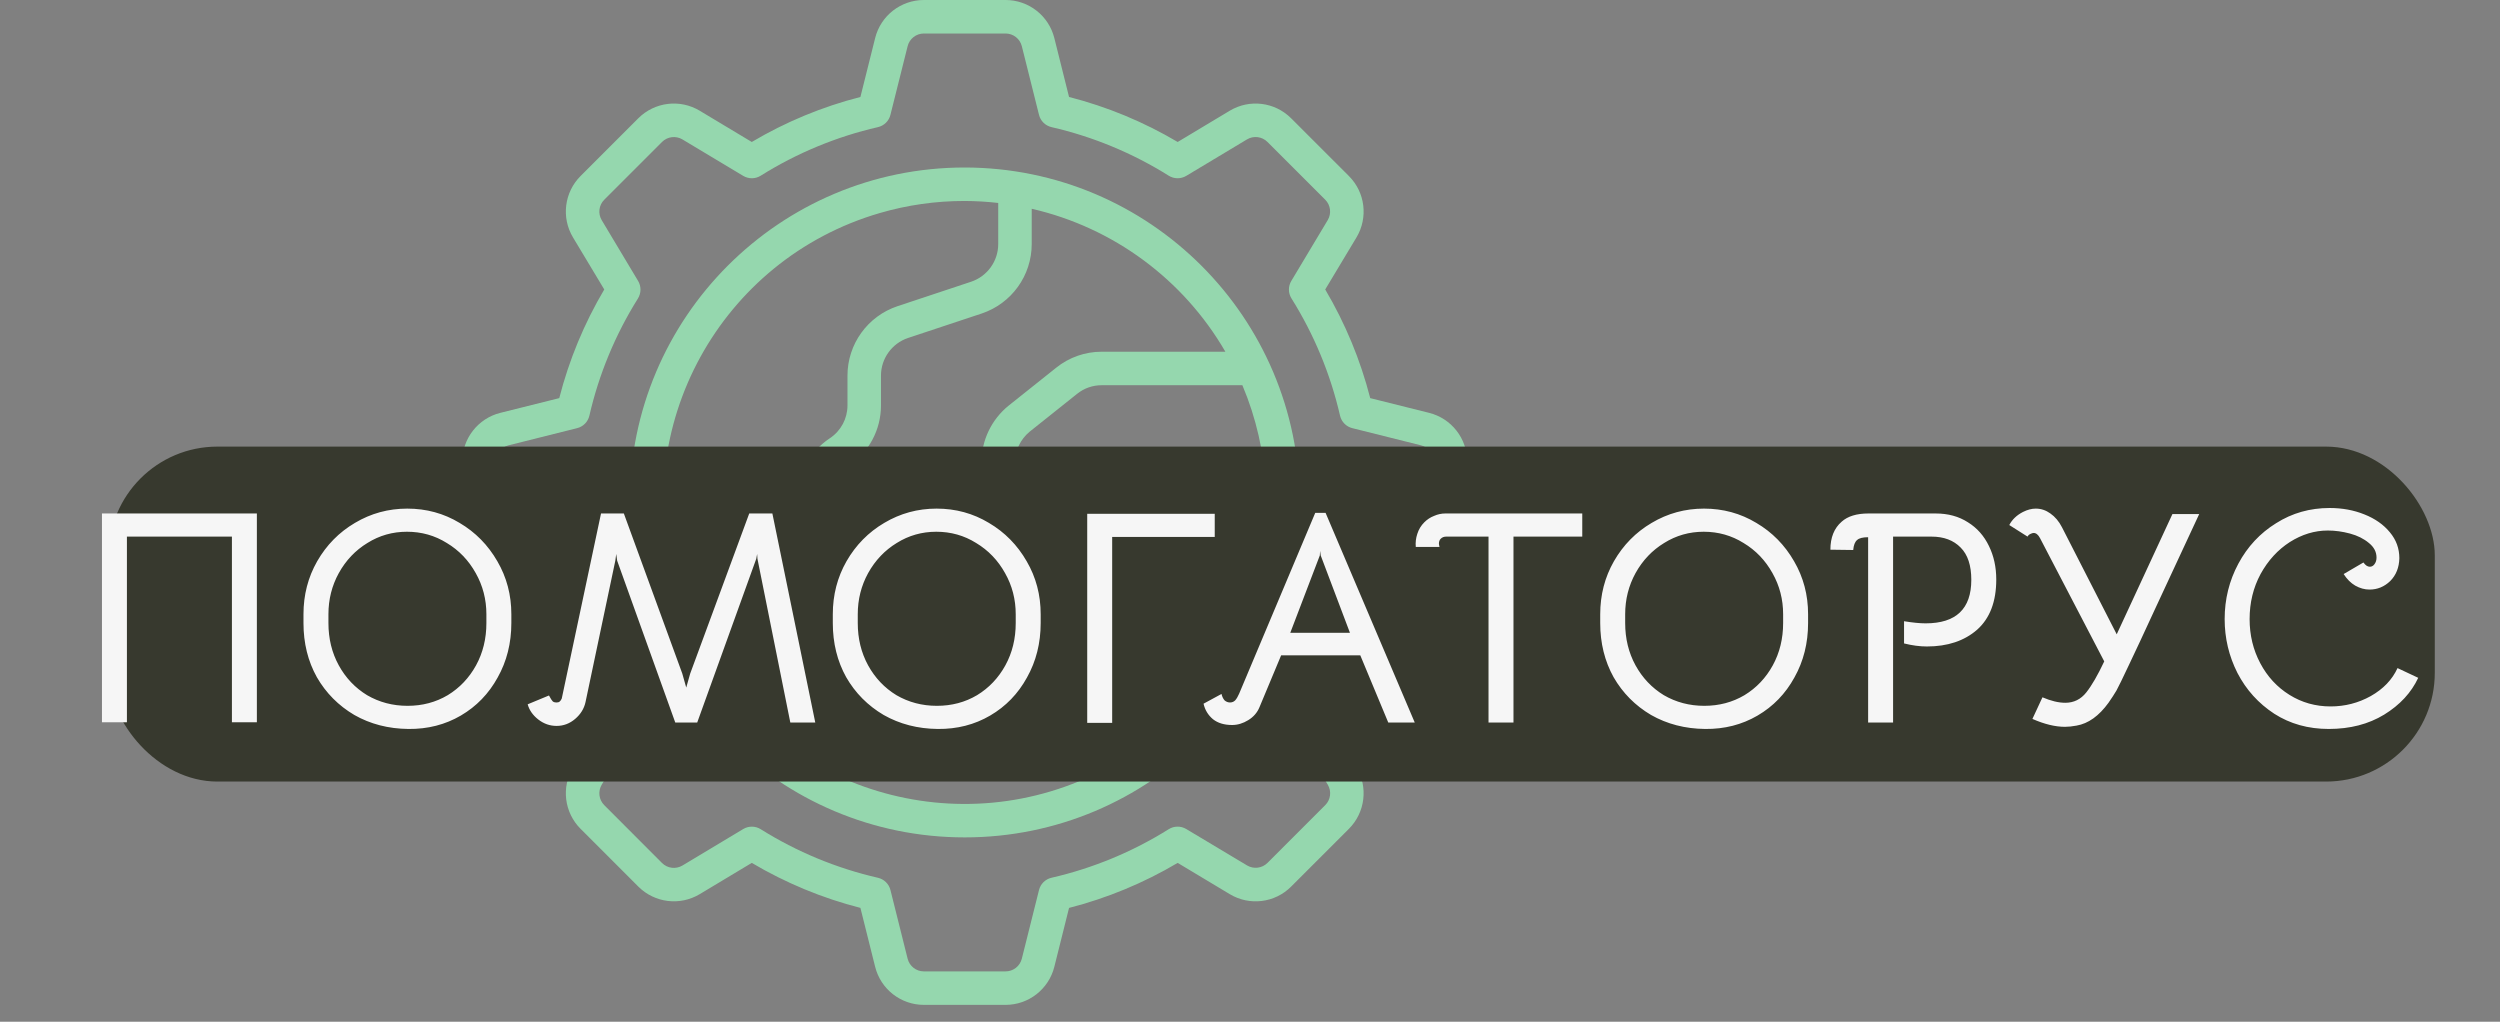 <svg width="115" height="47" viewBox="0 0 115 47" fill="none" xmlns="http://www.w3.org/2000/svg">
<rect x="0" y="0" width="115" height="47" fill="#808080" stroke="none"/>
<path d="M65.739 18.991L63.03 18.314C62.58 16.558 61.883 14.876 60.96 13.316L62.398 10.921C62.943 10.012 62.8 8.848 62.05 8.098L59.392 5.441C58.642 4.691 57.478 4.547 56.569 5.093L54.173 6.531C52.614 5.608 50.932 4.91 49.176 4.461L48.499 1.75C48.241 0.721 47.317 -0 46.256 1.2555e-07H42.499C41.439 -0 40.514 0.722 40.257 1.75L39.579 4.46C37.823 4.91 36.141 5.607 34.582 6.531L32.186 5.093C31.277 4.547 30.113 4.691 29.363 5.44L26.706 8.097C25.956 8.848 25.813 10.012 26.358 10.921L27.796 13.316C26.873 14.875 26.175 16.558 25.726 18.314L23.016 18.991C21.987 19.248 21.265 20.173 21.266 21.234V24.99C21.266 26.051 21.988 26.976 23.017 27.233L25.726 27.91C26.175 29.666 26.873 31.348 27.796 32.908L26.358 35.303C25.813 36.212 25.956 37.376 26.706 38.126L29.363 40.783C30.113 41.533 31.277 41.677 32.187 41.131L34.582 39.693C36.141 40.616 37.823 41.314 39.579 41.763L40.257 44.474C40.514 45.503 41.439 46.224 42.499 46.224H46.256C47.317 46.224 48.241 45.502 48.499 44.474L49.176 41.764C50.932 41.314 52.614 40.617 54.173 39.693L56.569 41.131C57.478 41.678 58.643 41.535 59.392 40.784L62.049 38.127C62.799 37.377 62.943 36.212 62.397 35.303L60.959 32.908C61.883 31.349 62.58 29.666 63.029 27.91L65.739 27.233C66.768 26.976 67.49 26.051 67.49 24.99V21.234C67.49 20.173 66.768 19.249 65.739 18.991ZM65.949 24.991C65.949 25.344 65.709 25.653 65.366 25.738L62.207 26.529C61.926 26.599 61.709 26.821 61.643 27.103C61.204 29.012 60.449 30.835 59.409 32.496C59.255 32.741 59.252 33.052 59.401 33.301L61.078 36.096C61.259 36.399 61.212 36.787 60.961 37.036L58.305 39.693C58.055 39.942 57.667 39.991 57.364 39.809L54.567 38.135C54.318 37.986 54.007 37.989 53.762 38.142C52.101 39.183 50.278 39.938 48.369 40.377C48.086 40.442 47.864 40.66 47.794 40.942L47.004 44.1C46.918 44.444 46.61 44.684 46.256 44.684H42.499C42.145 44.685 41.837 44.444 41.751 44.101L40.961 40.943C40.891 40.661 40.668 40.443 40.386 40.378C38.476 39.939 36.653 39.184 34.993 38.144C34.747 37.99 34.436 37.987 34.188 38.136L31.394 39.813C31.09 39.995 30.702 39.947 30.452 39.697L27.796 37.037C27.546 36.787 27.498 36.4 27.679 36.096L29.354 33.301C29.503 33.053 29.5 32.742 29.347 32.496C28.307 30.836 27.552 29.013 27.112 27.104C27.047 26.822 26.829 26.6 26.548 26.53L23.39 25.739C23.046 25.653 22.805 25.345 22.805 24.991V21.234C22.805 20.88 23.046 20.572 23.389 20.486L26.547 19.695C26.828 19.625 27.046 19.404 27.111 19.122C27.55 17.212 28.306 15.389 29.346 13.729C29.499 13.483 29.502 13.172 29.353 12.924L27.679 10.128C27.498 9.825 27.546 9.437 27.796 9.187L30.452 6.531C30.702 6.281 31.09 6.233 31.393 6.414L34.188 8.09C34.436 8.239 34.748 8.236 34.993 8.082C36.653 7.042 38.476 6.286 40.386 5.848C40.669 5.782 40.891 5.564 40.96 5.283L41.751 2.124C41.837 1.781 42.145 1.541 42.499 1.541H46.255C46.609 1.541 46.918 1.782 47.004 2.124L47.794 5.283C47.864 5.564 48.086 5.782 48.369 5.848C50.278 6.286 52.101 7.042 53.761 8.082C54.007 8.236 54.318 8.239 54.567 8.09L57.361 6.413C57.664 6.231 58.052 6.279 58.303 6.529L60.959 9.185C61.209 9.435 61.257 9.823 61.075 10.126L59.4 12.923C59.251 13.171 59.254 13.483 59.408 13.728C60.448 15.389 61.203 17.211 61.642 19.121C61.707 19.403 61.925 19.625 62.206 19.695L65.365 20.485C65.709 20.571 65.949 20.879 65.949 21.233L65.949 24.991Z" fill="#95D7AE"/>
<path d="M44.377 7.705C35.867 7.705 28.969 14.603 28.969 23.112C28.969 31.622 35.867 38.52 44.377 38.52C52.886 38.52 59.785 31.622 59.785 23.112C59.775 14.607 52.882 7.714 44.377 7.705ZM44.377 9.245C44.892 9.247 45.406 9.277 45.918 9.336V11.225C45.919 12.011 45.418 12.708 44.673 12.959L41.284 14.085C39.91 14.544 38.983 15.832 38.984 17.28V18.644C38.986 19.253 38.682 19.822 38.174 20.158C37.234 20.779 36.669 21.831 36.672 22.958V24.807C36.675 25.416 36.37 25.986 35.862 26.322L35.357 26.656C35.058 26.857 34.706 26.965 34.346 26.965H31.065C28.921 19.629 33.13 11.944 40.466 9.801C41.736 9.43 43.053 9.243 44.377 9.245L44.377 9.245ZM31.601 28.505H34.346C35.01 28.506 35.66 28.309 36.212 27.938L36.712 27.608C37.652 26.986 38.216 25.934 38.213 24.807V22.958C38.211 22.349 38.515 21.78 39.023 21.444C39.963 20.823 40.528 19.771 40.525 18.644V17.28C40.524 16.495 41.025 15.797 41.769 15.547L45.159 14.421C46.533 13.961 47.459 12.674 47.459 11.225V9.603C51.211 10.466 54.437 12.848 56.367 16.179H50.678C49.915 16.178 49.174 16.439 48.581 16.918L46.403 18.654C45.608 19.294 45.146 20.259 45.147 21.279V21.818C45.144 22.877 45.644 23.874 46.493 24.505L47.495 25.261C47.957 25.603 48.228 26.144 48.228 26.718V30.069C48.23 30.701 48.407 31.32 48.739 31.857L50.916 35.334C44.173 38.951 35.775 36.416 32.158 29.673C31.954 29.293 31.768 28.903 31.6 28.505L31.601 28.505ZM52.229 34.53L50.048 31.047C49.866 30.754 49.769 30.415 49.769 30.069V26.718C49.772 25.659 49.272 24.662 48.422 24.031L47.42 23.275C46.959 22.933 46.687 22.393 46.687 21.818V21.279C46.691 20.727 46.941 20.205 47.367 19.855L49.546 18.117C49.867 17.859 50.266 17.718 50.678 17.72H57.149C59.71 23.781 57.652 30.807 52.227 34.53L52.229 34.53Z" fill="#95D7AE"/>
<path d="M40.522 28.505C39.246 28.505 38.211 29.54 38.211 30.817C38.211 32.093 39.246 33.128 40.522 33.128C41.799 33.128 42.834 32.093 42.834 30.817C42.833 29.54 41.799 28.505 40.522 28.505ZM40.522 31.587C40.097 31.587 39.752 31.242 39.752 30.817C39.752 30.391 40.097 30.046 40.522 30.046C40.948 30.046 41.293 30.391 41.293 30.817C41.293 31.242 40.948 31.587 40.522 31.587Z" fill="#95D7AE"/>
<rect x="5" y="20.544" width="107" height="15.408" rx="5" fill="#37392E"/>
<path d="M4.69 23.62H11.816V33.224H10.668V24.684H5.838V33.224H4.69V23.62ZM18.79 33.532C17.866 33.523 17.035 33.308 16.298 32.888C15.57 32.459 14.996 31.88 14.576 31.152C14.165 30.415 13.96 29.584 13.96 28.66V28.254C13.96 27.367 14.17 26.555 14.59 25.818C15.019 25.071 15.598 24.483 16.326 24.054C17.063 23.615 17.866 23.396 18.734 23.396C19.611 23.396 20.414 23.615 21.142 24.054C21.87 24.483 22.448 25.071 22.878 25.818C23.307 26.555 23.522 27.367 23.522 28.254V28.66C23.522 29.584 23.312 30.419 22.892 31.166C22.481 31.913 21.916 32.496 21.198 32.916C20.479 33.336 19.676 33.541 18.79 33.532ZM18.748 32.468C19.429 32.468 20.045 32.304 20.596 31.978C21.146 31.642 21.58 31.184 21.898 30.606C22.215 30.027 22.374 29.378 22.374 28.66V28.254C22.374 27.573 22.21 26.942 21.884 26.364C21.557 25.776 21.114 25.314 20.554 24.978C20.003 24.633 19.392 24.46 18.72 24.46C18.057 24.46 17.45 24.633 16.9 24.978C16.349 25.314 15.91 25.776 15.584 26.364C15.266 26.942 15.108 27.573 15.108 28.254V28.66C15.108 29.378 15.266 30.027 15.584 30.606C15.901 31.184 16.335 31.642 16.886 31.978C17.446 32.304 18.066 32.468 18.748 32.468ZM25.603 33.392C25.295 33.392 25.015 33.294 24.763 33.098C24.511 32.902 24.348 32.669 24.273 32.398L25.253 31.992C25.328 32.132 25.384 32.221 25.421 32.258C25.458 32.295 25.519 32.314 25.603 32.314C25.668 32.314 25.715 32.3 25.743 32.272C25.78 32.244 25.813 32.197 25.841 32.132L27.647 23.62H28.697L31.385 30.984L31.567 31.628L31.749 30.984L34.465 23.62H35.529L37.503 33.238H36.355L34.843 25.706L34.829 25.482L34.787 25.706L32.071 33.238H31.063L28.389 25.79L28.347 25.482L28.305 25.79L26.933 32.3C26.867 32.599 26.709 32.855 26.457 33.07C26.205 33.285 25.92 33.392 25.603 33.392ZM43.139 33.532C42.215 33.523 41.385 33.308 40.647 32.888C39.919 32.459 39.345 31.88 38.925 31.152C38.515 30.415 38.309 29.584 38.309 28.66V28.254C38.309 27.367 38.519 26.555 38.939 25.818C39.369 25.071 39.947 24.483 40.675 24.054C41.413 23.615 42.215 23.396 43.083 23.396C43.961 23.396 44.763 23.615 45.491 24.054C46.219 24.483 46.798 25.071 47.227 25.818C47.657 26.555 47.871 27.367 47.871 28.254V28.66C47.871 29.584 47.661 30.419 47.241 31.166C46.831 31.913 46.266 32.496 45.547 32.916C44.829 33.336 44.026 33.541 43.139 33.532ZM43.097 32.468C43.779 32.468 44.395 32.304 44.945 31.978C45.496 31.642 45.93 31.184 46.247 30.606C46.565 30.027 46.723 29.378 46.723 28.66V28.254C46.723 27.573 46.56 26.942 46.233 26.364C45.907 25.776 45.463 25.314 44.903 24.978C44.353 24.633 43.741 24.46 43.069 24.46C42.407 24.46 41.8 24.633 41.249 24.978C40.699 25.314 40.26 25.776 39.933 26.364C39.616 26.942 39.457 27.573 39.457 28.254V28.66C39.457 29.378 39.616 30.027 39.933 30.606C40.251 31.184 40.685 31.642 41.235 31.978C41.795 32.304 42.416 32.468 43.097 32.468ZM50.012 23.634H55.878V24.698H51.16V33.252H50.012V23.634ZM56.679 33.35C56.315 33.35 56.021 33.261 55.797 33.084C55.573 32.897 55.429 32.659 55.363 32.37L56.189 31.922C56.217 32.043 56.264 32.141 56.329 32.216C56.404 32.281 56.488 32.314 56.581 32.314C56.675 32.314 56.754 32.281 56.819 32.216C56.885 32.141 56.945 32.038 57.001 31.908L60.501 23.592H60.977L65.079 33.238H63.861L62.573 30.144H58.933L57.939 32.524C57.837 32.776 57.664 32.977 57.421 33.126C57.179 33.275 56.931 33.35 56.679 33.35ZM62.097 29.108L60.753 25.552L60.725 25.342L60.711 25.552L59.353 29.108H62.097ZM66.526 24.684C66.423 24.684 66.339 24.716 66.274 24.782C66.218 24.838 66.19 24.913 66.19 25.006C66.19 25.034 66.199 25.085 66.218 25.16H65.126C65.107 24.954 65.131 24.754 65.196 24.558C65.261 24.352 65.369 24.175 65.518 24.026C65.649 23.895 65.798 23.797 65.966 23.732C66.134 23.657 66.307 23.62 66.484 23.62H72.784V24.684H69.62V33.238H68.472V24.684H66.526ZM78.44 33.532C77.516 33.523 76.686 33.308 75.948 32.888C75.22 32.459 74.646 31.88 74.226 31.152C73.816 30.415 73.61 29.584 73.61 28.66V28.254C73.61 27.367 73.82 26.555 74.24 25.818C74.669 25.071 75.248 24.483 75.976 24.054C76.713 23.615 77.516 23.396 78.384 23.396C79.261 23.396 80.064 23.615 80.792 24.054C81.52 24.483 82.099 25.071 82.528 25.818C82.957 26.555 83.172 27.367 83.172 28.254V28.66C83.172 29.584 82.962 30.419 82.542 31.166C82.132 31.913 81.567 32.496 80.848 32.916C80.129 33.336 79.327 33.541 78.44 33.532ZM78.398 32.468C79.079 32.468 79.695 32.304 80.246 31.978C80.797 31.642 81.231 31.184 81.548 30.606C81.865 30.027 82.024 29.378 82.024 28.66V28.254C82.024 27.573 81.861 26.942 81.534 26.364C81.207 25.776 80.764 25.314 80.204 24.978C79.653 24.633 79.042 24.46 78.37 24.46C77.707 24.46 77.101 24.633 76.55 24.978C75.999 25.314 75.561 25.776 75.234 26.364C74.917 26.942 74.758 27.573 74.758 28.254V28.66C74.758 29.378 74.917 30.027 75.234 30.606C75.552 31.184 75.986 31.642 76.536 31.978C77.096 32.304 77.717 32.468 78.398 32.468ZM85.934 24.712C85.691 24.712 85.523 24.754 85.43 24.838C85.327 24.922 85.267 25.076 85.248 25.3L84.198 25.286C84.198 24.726 84.371 24.297 84.716 23.998C84.996 23.746 85.407 23.62 85.948 23.62H89.042C89.611 23.62 90.106 23.755 90.526 24.026C90.946 24.287 91.268 24.651 91.492 25.118C91.716 25.575 91.828 26.088 91.828 26.658C91.828 27.675 91.534 28.445 90.946 28.968C90.358 29.481 89.588 29.738 88.636 29.738C88.309 29.738 87.959 29.691 87.586 29.598V28.576C87.978 28.641 88.309 28.674 88.58 28.674C89.98 28.674 90.68 28.006 90.68 26.672C90.68 26.009 90.517 25.515 90.19 25.188C89.863 24.852 89.415 24.684 88.846 24.684H87.082V33.238H85.934V24.712ZM94.989 33.434C94.541 33.434 94.041 33.312 93.491 33.07L93.953 32.076C94.345 32.244 94.695 32.328 95.003 32.328C95.395 32.328 95.717 32.169 95.969 31.852C96.221 31.535 96.496 31.058 96.795 30.424L93.841 24.754C93.757 24.595 93.659 24.516 93.547 24.516C93.51 24.516 93.463 24.53 93.407 24.558C93.341 24.586 93.295 24.628 93.267 24.684L92.427 24.152C92.558 23.9 92.767 23.699 93.057 23.55C93.262 23.447 93.458 23.396 93.645 23.396C93.888 23.396 94.112 23.471 94.317 23.62C94.531 23.769 94.709 23.979 94.849 24.25L97.369 29.178L99.931 23.648H101.163L99.105 28.072C98.62 29.127 98.228 29.966 97.929 30.592C97.639 31.208 97.448 31.6 97.355 31.768C97.261 31.927 97.14 32.113 96.991 32.328C96.552 32.934 96.062 33.285 95.521 33.378C95.325 33.415 95.147 33.434 94.989 33.434ZM107.122 33.532C106.179 33.532 105.344 33.298 104.616 32.832C103.888 32.356 103.323 31.73 102.922 30.956C102.53 30.181 102.334 29.355 102.334 28.478C102.334 27.563 102.544 26.714 102.964 25.93C103.384 25.146 103.962 24.525 104.7 24.068C105.437 23.601 106.258 23.368 107.164 23.368C107.742 23.368 108.274 23.466 108.76 23.662C109.254 23.858 109.646 24.133 109.936 24.488C110.225 24.833 110.37 25.23 110.37 25.678C110.36 26.107 110.22 26.457 109.95 26.728C109.679 26.989 109.362 27.12 108.998 27.12C108.774 27.12 108.554 27.059 108.34 26.938C108.134 26.817 107.957 26.639 107.808 26.406L108.718 25.874C108.811 26.005 108.909 26.07 109.012 26.07C109.096 26.07 109.166 26.032 109.222 25.958C109.287 25.874 109.32 25.771 109.32 25.65C109.32 25.389 109.203 25.165 108.97 24.978C108.736 24.782 108.447 24.637 108.102 24.544C107.756 24.451 107.416 24.404 107.08 24.404C106.473 24.404 105.89 24.581 105.33 24.936C104.779 25.291 104.331 25.78 103.986 26.406C103.65 27.031 103.482 27.722 103.482 28.478C103.482 29.215 103.645 29.892 103.972 30.508C104.298 31.124 104.746 31.609 105.316 31.964C105.885 32.319 106.515 32.496 107.206 32.496C107.868 32.496 108.484 32.337 109.054 32.02C109.632 31.693 110.043 31.264 110.286 30.732L111.238 31.18C110.92 31.861 110.398 32.426 109.67 32.874C108.951 33.312 108.102 33.532 107.122 33.532Z" fill="#F6F6F6"/>
</svg>
